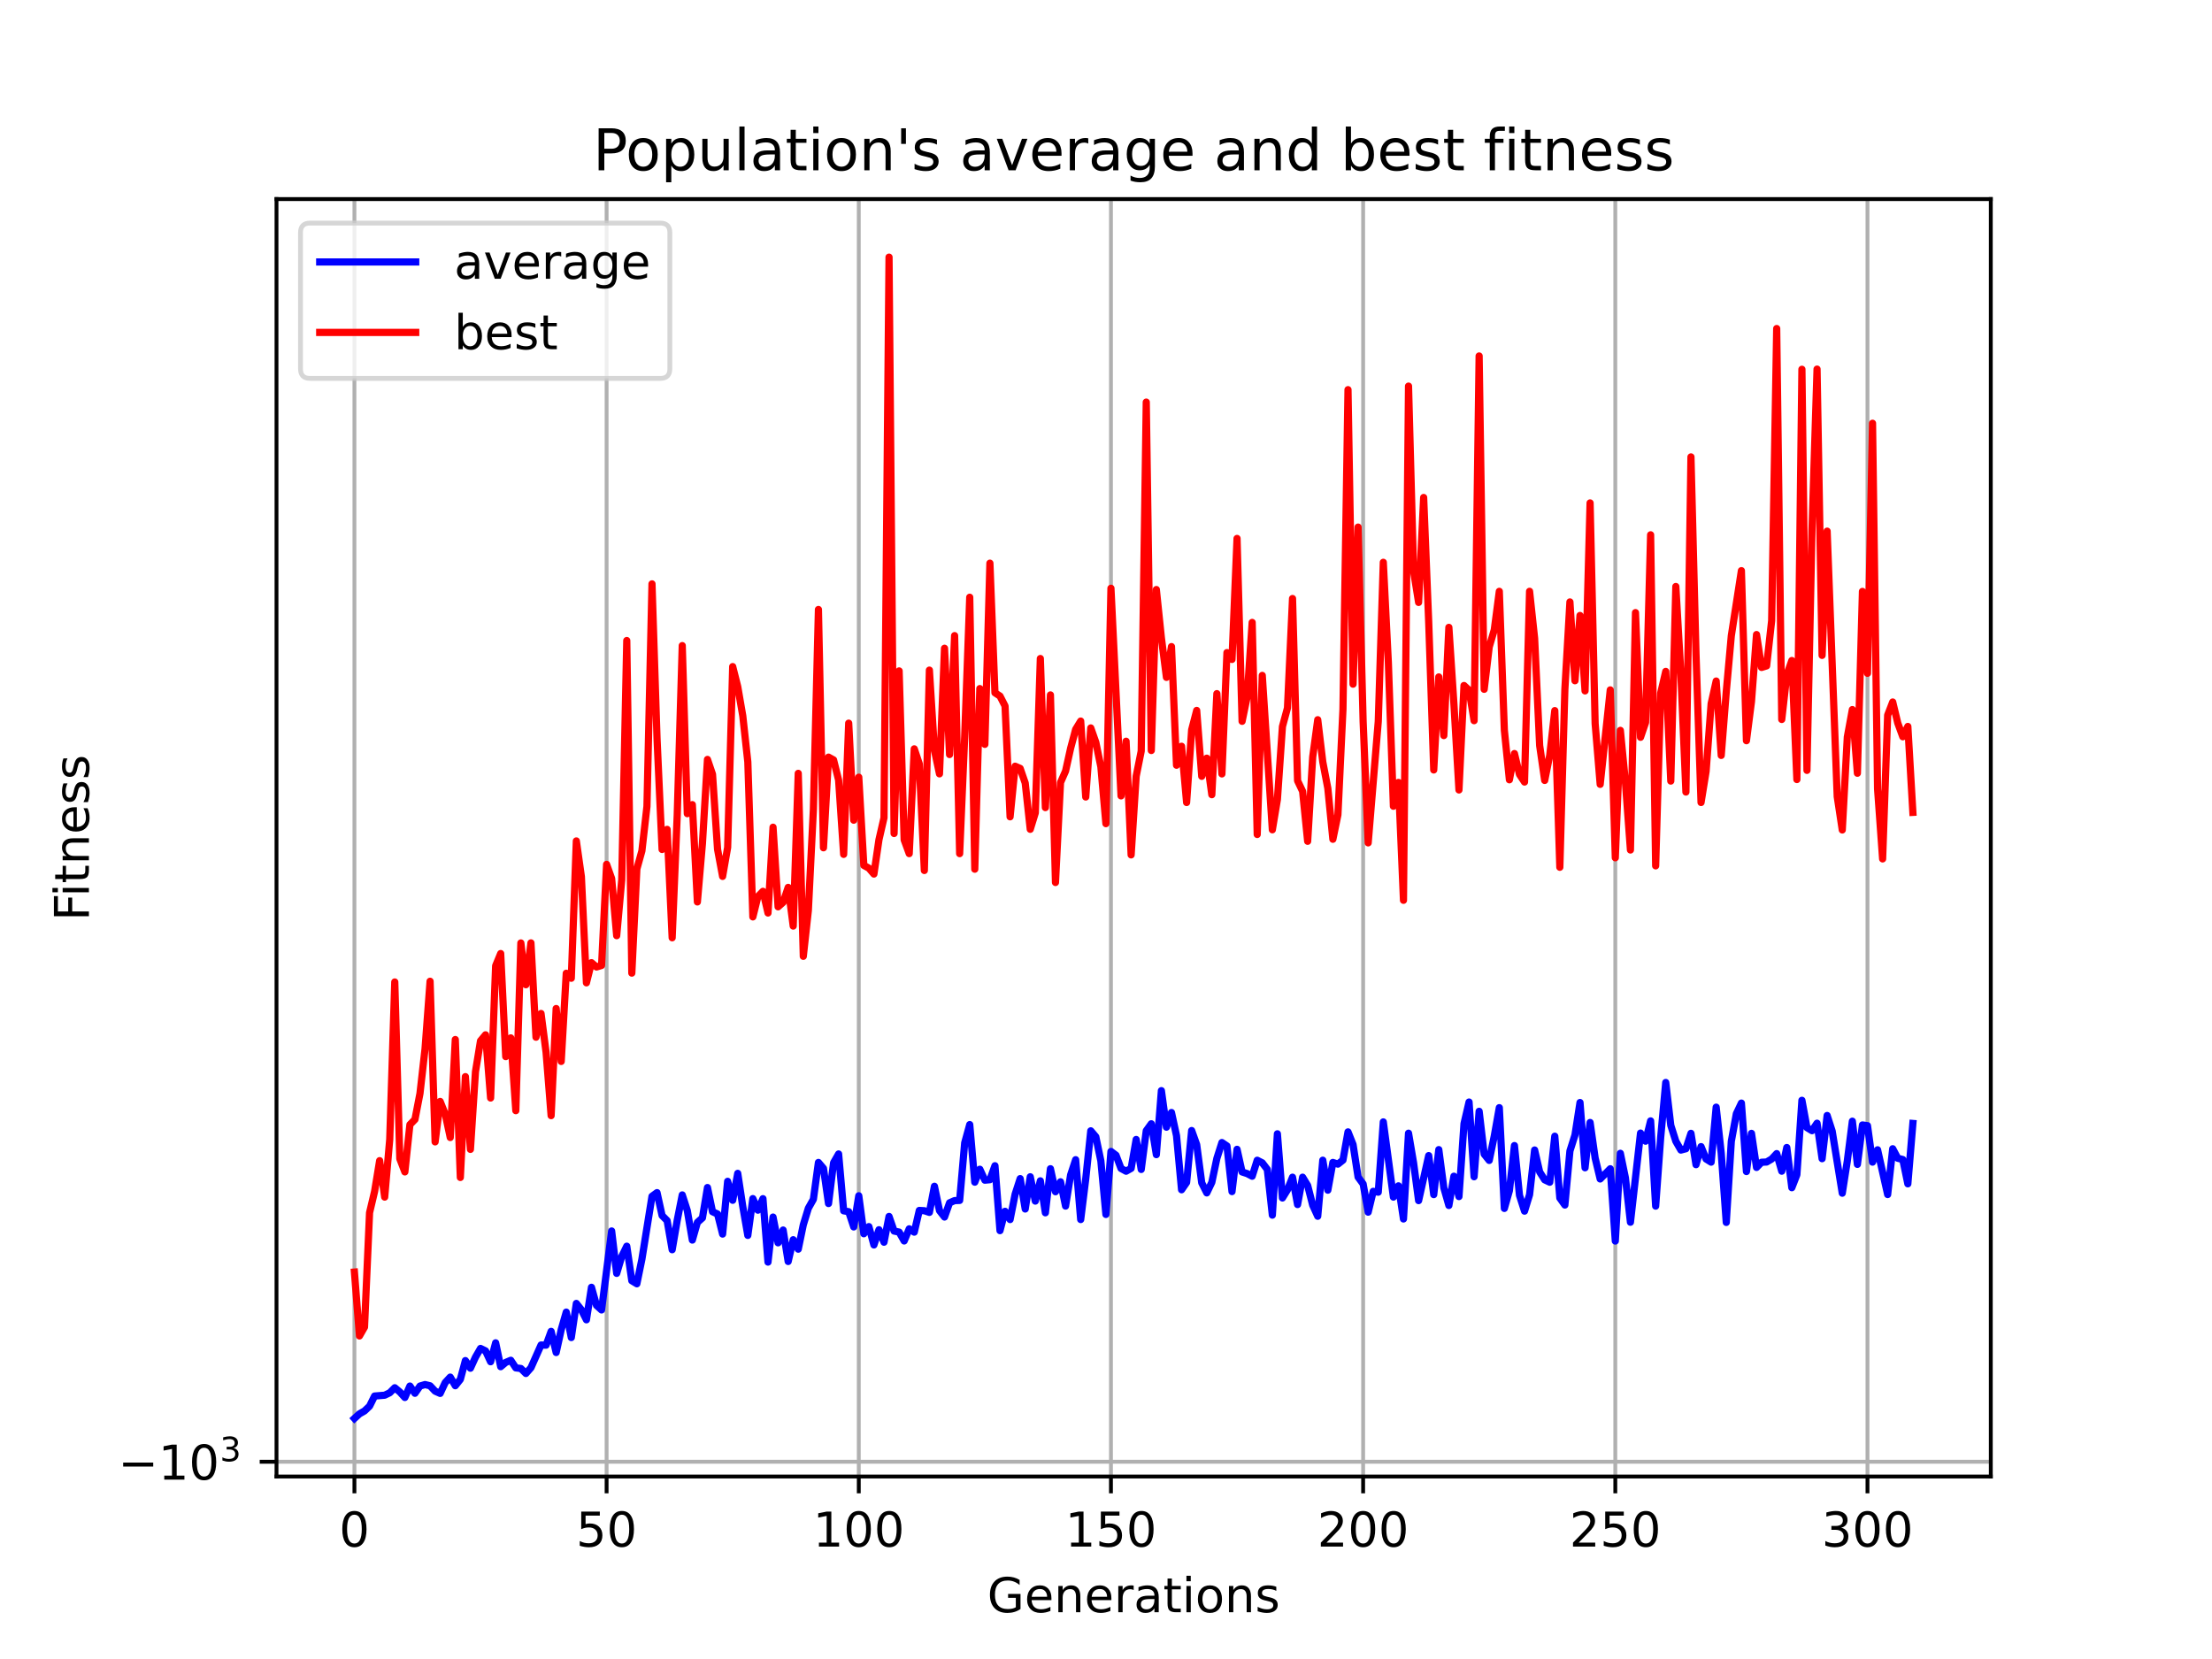 <?xml version="1.0" encoding="utf-8" standalone="no"?>
<!DOCTYPE svg PUBLIC "-//W3C//DTD SVG 1.1//EN"
  "http://www.w3.org/Graphics/SVG/1.1/DTD/svg11.dtd">
<!-- Created with matplotlib (https://matplotlib.org/) -->
<svg height="345.6pt" version="1.1" viewBox="0 0 460.8 345.6" width="460.8pt" xmlns="http://www.w3.org/2000/svg" xmlns:xlink="http://www.w3.org/1999/xlink">
 <defs>
  <style type="text/css">*{stroke-linecap:butt;stroke-linejoin:round;}</style>
 </defs>
 <g id="figure_1">
  <g id="patch_1">
   <path d="M 0 345.6 
L 460.8 345.6 
L 460.8 0 
L 0 0 
z
" style="fill:#ffffff;"/>
  </g>
  <g id="axes_1">
   <g id="patch_2">
    <path d="M 57.6 307.584 
L 414.72 307.584 
L 414.72 41.472 
L 57.6 41.472 
z
" style="fill:#ffffff;"/>
   </g>
   <g id="matplotlib.axis_1">
    <g id="xtick_1">
     <g id="line2d_1">
      <path clip-path="url(#p6bac50ba19)" d="M 73.833 307.584 
L 73.833 41.472 
" style="fill:none;stroke:#b0b0b0;stroke-linecap:square;stroke-width:0.8;"/>
     </g>
     <g id="line2d_2">
      <defs>
       <path d="M 0 0 
L 0 3.5 
" id="me8f07dcb02" style="stroke:#000000;stroke-width:0.8;"/>
      </defs>
      <g>
       <use style="stroke:#000000;stroke-width:0.8;" x="73.833" xlink:href="#me8f07dcb02" y="307.584"/>
      </g>
     </g>
     <g id="text_1">
      <!-- 0 -->
      <g transform="translate(70.651 322.182)scale(0.1 -0.1)">
       <defs>
        <path d="M 31.781 66.406 
Q 24.172 66.406 20.328 58.906 
Q 16.5 51.422 16.5 36.375 
Q 16.5 21.391 20.328 13.891 
Q 24.172 6.391 31.781 6.391 
Q 39.453 6.391 43.281 13.891 
Q 47.125 21.391 47.125 36.375 
Q 47.125 51.422 43.281 58.906 
Q 39.453 66.406 31.781 66.406 
z
M 31.781 74.219 
Q 44.047 74.219 50.516 64.516 
Q 56.984 54.828 56.984 36.375 
Q 56.984 17.969 50.516 8.266 
Q 44.047 -1.422 31.781 -1.422 
Q 19.531 -1.422 13.062 8.266 
Q 6.594 17.969 6.594 36.375 
Q 6.594 54.828 13.062 64.516 
Q 19.531 74.219 31.781 74.219 
z
" id="DejaVuSans-48"/>
       </defs>
       <use xlink:href="#DejaVuSans-48"/>
      </g>
     </g>
    </g>
    <g id="xtick_2">
     <g id="line2d_3">
      <path clip-path="url(#p6bac50ba19)" d="M 126.366 307.584 
L 126.366 41.472 
" style="fill:none;stroke:#b0b0b0;stroke-linecap:square;stroke-width:0.8;"/>
     </g>
     <g id="line2d_4">
      <g>
       <use style="stroke:#000000;stroke-width:0.8;" x="126.366" xlink:href="#me8f07dcb02" y="307.584"/>
      </g>
     </g>
     <g id="text_2">
      <!-- 50 -->
      <g transform="translate(120.003 322.182)scale(0.1 -0.1)">
       <defs>
        <path d="M 10.797 72.906 
L 49.516 72.906 
L 49.516 64.594 
L 19.828 64.594 
L 19.828 46.734 
Q 21.969 47.469 24.109 47.828 
Q 26.266 48.188 28.422 48.188 
Q 40.625 48.188 47.75 41.5 
Q 54.891 34.812 54.891 23.391 
Q 54.891 11.625 47.562 5.094 
Q 40.234 -1.422 26.906 -1.422 
Q 22.312 -1.422 17.547 -0.641 
Q 12.797 0.141 7.719 1.703 
L 7.719 11.625 
Q 12.109 9.234 16.797 8.062 
Q 21.484 6.891 26.703 6.891 
Q 35.156 6.891 40.078 11.328 
Q 45.016 15.766 45.016 23.391 
Q 45.016 31 40.078 35.438 
Q 35.156 39.891 26.703 39.891 
Q 22.75 39.891 18.812 39.016 
Q 14.891 38.141 10.797 36.281 
z
" id="DejaVuSans-53"/>
       </defs>
       <use xlink:href="#DejaVuSans-53"/>
       <use x="63.623" xlink:href="#DejaVuSans-48"/>
      </g>
     </g>
    </g>
    <g id="xtick_3">
     <g id="line2d_5">
      <path clip-path="url(#p6bac50ba19)" d="M 178.899 307.584 
L 178.899 41.472 
" style="fill:none;stroke:#b0b0b0;stroke-linecap:square;stroke-width:0.8;"/>
     </g>
     <g id="line2d_6">
      <g>
       <use style="stroke:#000000;stroke-width:0.8;" x="178.899" xlink:href="#me8f07dcb02" y="307.584"/>
      </g>
     </g>
     <g id="text_3">
      <!-- 100 -->
      <g transform="translate(169.355 322.182)scale(0.1 -0.1)">
       <defs>
        <path d="M 12.406 8.297 
L 28.516 8.297 
L 28.516 63.922 
L 10.984 60.406 
L 10.984 69.391 
L 28.422 72.906 
L 38.281 72.906 
L 38.281 8.297 
L 54.391 8.297 
L 54.391 0 
L 12.406 0 
z
" id="DejaVuSans-49"/>
       </defs>
       <use xlink:href="#DejaVuSans-49"/>
       <use x="63.623" xlink:href="#DejaVuSans-48"/>
       <use x="127.246" xlink:href="#DejaVuSans-48"/>
      </g>
     </g>
    </g>
    <g id="xtick_4">
     <g id="line2d_7">
      <path clip-path="url(#p6bac50ba19)" d="M 231.432 307.584 
L 231.432 41.472 
" style="fill:none;stroke:#b0b0b0;stroke-linecap:square;stroke-width:0.8;"/>
     </g>
     <g id="line2d_8">
      <g>
       <use style="stroke:#000000;stroke-width:0.8;" x="231.432" xlink:href="#me8f07dcb02" y="307.584"/>
      </g>
     </g>
     <g id="text_4">
      <!-- 150 -->
      <g transform="translate(221.888 322.182)scale(0.1 -0.1)">
       <use xlink:href="#DejaVuSans-49"/>
       <use x="63.623" xlink:href="#DejaVuSans-53"/>
       <use x="127.246" xlink:href="#DejaVuSans-48"/>
      </g>
     </g>
    </g>
    <g id="xtick_5">
     <g id="line2d_9">
      <path clip-path="url(#p6bac50ba19)" d="M 283.965 307.584 
L 283.965 41.472 
" style="fill:none;stroke:#b0b0b0;stroke-linecap:square;stroke-width:0.8;"/>
     </g>
     <g id="line2d_10">
      <g>
       <use style="stroke:#000000;stroke-width:0.8;" x="283.965" xlink:href="#me8f07dcb02" y="307.584"/>
      </g>
     </g>
     <g id="text_5">
      <!-- 200 -->
      <g transform="translate(274.421 322.182)scale(0.1 -0.1)">
       <defs>
        <path d="M 19.188 8.297 
L 53.609 8.297 
L 53.609 0 
L 7.328 0 
L 7.328 8.297 
Q 12.938 14.109 22.625 23.891 
Q 32.328 33.688 34.812 36.531 
Q 39.547 41.844 41.422 45.531 
Q 43.312 49.219 43.312 52.781 
Q 43.312 58.594 39.234 62.25 
Q 35.156 65.922 28.609 65.922 
Q 23.969 65.922 18.812 64.312 
Q 13.672 62.703 7.812 59.422 
L 7.812 69.391 
Q 13.766 71.781 18.938 73 
Q 24.125 74.219 28.422 74.219 
Q 39.75 74.219 46.484 68.547 
Q 53.219 62.891 53.219 53.422 
Q 53.219 48.922 51.531 44.891 
Q 49.859 40.875 45.406 35.406 
Q 44.188 33.984 37.641 27.219 
Q 31.109 20.453 19.188 8.297 
z
" id="DejaVuSans-50"/>
       </defs>
       <use xlink:href="#DejaVuSans-50"/>
       <use x="63.623" xlink:href="#DejaVuSans-48"/>
       <use x="127.246" xlink:href="#DejaVuSans-48"/>
      </g>
     </g>
    </g>
    <g id="xtick_6">
     <g id="line2d_11">
      <path clip-path="url(#p6bac50ba19)" d="M 336.498 307.584 
L 336.498 41.472 
" style="fill:none;stroke:#b0b0b0;stroke-linecap:square;stroke-width:0.8;"/>
     </g>
     <g id="line2d_12">
      <g>
       <use style="stroke:#000000;stroke-width:0.8;" x="336.498" xlink:href="#me8f07dcb02" y="307.584"/>
      </g>
     </g>
     <g id="text_6">
      <!-- 250 -->
      <g transform="translate(326.954 322.182)scale(0.1 -0.1)">
       <use xlink:href="#DejaVuSans-50"/>
       <use x="63.623" xlink:href="#DejaVuSans-53"/>
       <use x="127.246" xlink:href="#DejaVuSans-48"/>
      </g>
     </g>
    </g>
    <g id="xtick_7">
     <g id="line2d_13">
      <path clip-path="url(#p6bac50ba19)" d="M 389.031 307.584 
L 389.031 41.472 
" style="fill:none;stroke:#b0b0b0;stroke-linecap:square;stroke-width:0.8;"/>
     </g>
     <g id="line2d_14">
      <g>
       <use style="stroke:#000000;stroke-width:0.8;" x="389.031" xlink:href="#me8f07dcb02" y="307.584"/>
      </g>
     </g>
     <g id="text_7">
      <!-- 300 -->
      <g transform="translate(379.488 322.182)scale(0.1 -0.1)">
       <defs>
        <path d="M 40.578 39.312 
Q 47.656 37.797 51.625 33 
Q 55.609 28.219 55.609 21.188 
Q 55.609 10.406 48.188 4.484 
Q 40.766 -1.422 27.094 -1.422 
Q 22.516 -1.422 17.656 -0.516 
Q 12.797 0.391 7.625 2.203 
L 7.625 11.719 
Q 11.719 9.328 16.594 8.109 
Q 21.484 6.891 26.812 6.891 
Q 36.078 6.891 40.938 10.547 
Q 45.797 14.203 45.797 21.188 
Q 45.797 27.641 41.281 31.266 
Q 36.766 34.906 28.719 34.906 
L 20.219 34.906 
L 20.219 43.016 
L 29.109 43.016 
Q 36.375 43.016 40.234 45.922 
Q 44.094 48.828 44.094 54.297 
Q 44.094 59.906 40.109 62.906 
Q 36.141 65.922 28.719 65.922 
Q 24.656 65.922 20.016 65.031 
Q 15.375 64.156 9.812 62.312 
L 9.812 71.094 
Q 15.438 72.656 20.344 73.438 
Q 25.25 74.219 29.594 74.219 
Q 40.828 74.219 47.359 69.109 
Q 53.906 64.016 53.906 55.328 
Q 53.906 49.266 50.438 45.094 
Q 46.969 40.922 40.578 39.312 
z
" id="DejaVuSans-51"/>
       </defs>
       <use xlink:href="#DejaVuSans-51"/>
       <use x="63.623" xlink:href="#DejaVuSans-48"/>
       <use x="127.246" xlink:href="#DejaVuSans-48"/>
      </g>
     </g>
    </g>
    <g id="text_8">
     <!-- Generations -->
     <g transform="translate(205.662 335.861)scale(0.1 -0.1)">
      <defs>
       <path d="M 59.516 10.406 
L 59.516 29.984 
L 43.406 29.984 
L 43.406 38.094 
L 69.281 38.094 
L 69.281 6.781 
Q 63.578 2.734 56.688 0.656 
Q 49.812 -1.422 42 -1.422 
Q 24.906 -1.422 15.25 8.562 
Q 5.609 18.562 5.609 36.375 
Q 5.609 54.25 15.25 64.234 
Q 24.906 74.219 42 74.219 
Q 49.125 74.219 55.547 72.453 
Q 61.969 70.703 67.391 67.281 
L 67.391 56.781 
Q 61.922 61.422 55.766 63.766 
Q 49.609 66.109 42.828 66.109 
Q 29.438 66.109 22.719 58.641 
Q 16.016 51.172 16.016 36.375 
Q 16.016 21.625 22.719 14.156 
Q 29.438 6.688 42.828 6.688 
Q 48.047 6.688 52.141 7.594 
Q 56.25 8.5 59.516 10.406 
z
" id="DejaVuSans-71"/>
       <path d="M 56.203 29.594 
L 56.203 25.203 
L 14.891 25.203 
Q 15.484 15.922 20.484 11.062 
Q 25.484 6.203 34.422 6.203 
Q 39.594 6.203 44.453 7.469 
Q 49.312 8.734 54.109 11.281 
L 54.109 2.781 
Q 49.266 0.734 44.188 -0.344 
Q 39.109 -1.422 33.891 -1.422 
Q 20.797 -1.422 13.156 6.188 
Q 5.516 13.812 5.516 26.812 
Q 5.516 40.234 12.766 48.109 
Q 20.016 56 32.328 56 
Q 43.359 56 49.781 48.891 
Q 56.203 41.797 56.203 29.594 
z
M 47.219 32.234 
Q 47.125 39.594 43.094 43.984 
Q 39.062 48.391 32.422 48.391 
Q 24.906 48.391 20.391 44.141 
Q 15.875 39.891 15.188 32.172 
z
" id="DejaVuSans-101"/>
       <path d="M 54.891 33.016 
L 54.891 0 
L 45.906 0 
L 45.906 32.719 
Q 45.906 40.484 42.875 44.328 
Q 39.844 48.188 33.797 48.188 
Q 26.516 48.188 22.312 43.547 
Q 18.109 38.922 18.109 30.906 
L 18.109 0 
L 9.078 0 
L 9.078 54.688 
L 18.109 54.688 
L 18.109 46.188 
Q 21.344 51.125 25.703 53.562 
Q 30.078 56 35.797 56 
Q 45.219 56 50.047 50.172 
Q 54.891 44.344 54.891 33.016 
z
" id="DejaVuSans-110"/>
       <path d="M 41.109 46.297 
Q 39.594 47.172 37.812 47.578 
Q 36.031 48 33.891 48 
Q 26.266 48 22.188 43.047 
Q 18.109 38.094 18.109 28.812 
L 18.109 0 
L 9.078 0 
L 9.078 54.688 
L 18.109 54.688 
L 18.109 46.188 
Q 20.953 51.172 25.484 53.578 
Q 30.031 56 36.531 56 
Q 37.453 56 38.578 55.875 
Q 39.703 55.766 41.062 55.516 
z
" id="DejaVuSans-114"/>
       <path d="M 34.281 27.484 
Q 23.391 27.484 19.188 25 
Q 14.984 22.516 14.984 16.5 
Q 14.984 11.719 18.141 8.906 
Q 21.297 6.109 26.703 6.109 
Q 34.188 6.109 38.703 11.406 
Q 43.219 16.703 43.219 25.484 
L 43.219 27.484 
z
M 52.203 31.203 
L 52.203 0 
L 43.219 0 
L 43.219 8.297 
Q 40.141 3.328 35.547 0.953 
Q 30.953 -1.422 24.312 -1.422 
Q 15.922 -1.422 10.953 3.297 
Q 6 8.016 6 15.922 
Q 6 25.141 12.172 29.828 
Q 18.359 34.516 30.609 34.516 
L 43.219 34.516 
L 43.219 35.406 
Q 43.219 41.609 39.141 45 
Q 35.062 48.391 27.688 48.391 
Q 23 48.391 18.547 47.266 
Q 14.109 46.141 10.016 43.891 
L 10.016 52.203 
Q 14.938 54.109 19.578 55.047 
Q 24.219 56 28.609 56 
Q 40.484 56 46.344 49.844 
Q 52.203 43.703 52.203 31.203 
z
" id="DejaVuSans-97"/>
       <path d="M 18.312 70.219 
L 18.312 54.688 
L 36.812 54.688 
L 36.812 47.703 
L 18.312 47.703 
L 18.312 18.016 
Q 18.312 11.328 20.141 9.422 
Q 21.969 7.516 27.594 7.516 
L 36.812 7.516 
L 36.812 0 
L 27.594 0 
Q 17.188 0 13.234 3.875 
Q 9.281 7.766 9.281 18.016 
L 9.281 47.703 
L 2.688 47.703 
L 2.688 54.688 
L 9.281 54.688 
L 9.281 70.219 
z
" id="DejaVuSans-116"/>
       <path d="M 9.422 54.688 
L 18.406 54.688 
L 18.406 0 
L 9.422 0 
z
M 9.422 75.984 
L 18.406 75.984 
L 18.406 64.594 
L 9.422 64.594 
z
" id="DejaVuSans-105"/>
       <path d="M 30.609 48.391 
Q 23.391 48.391 19.188 42.75 
Q 14.984 37.109 14.984 27.297 
Q 14.984 17.484 19.156 11.844 
Q 23.344 6.203 30.609 6.203 
Q 37.797 6.203 41.984 11.859 
Q 46.188 17.531 46.188 27.297 
Q 46.188 37.016 41.984 42.703 
Q 37.797 48.391 30.609 48.391 
z
M 30.609 56 
Q 42.328 56 49.016 48.375 
Q 55.719 40.766 55.719 27.297 
Q 55.719 13.875 49.016 6.219 
Q 42.328 -1.422 30.609 -1.422 
Q 18.844 -1.422 12.172 6.219 
Q 5.516 13.875 5.516 27.297 
Q 5.516 40.766 12.172 48.375 
Q 18.844 56 30.609 56 
z
" id="DejaVuSans-111"/>
       <path d="M 44.281 53.078 
L 44.281 44.578 
Q 40.484 46.531 36.375 47.5 
Q 32.281 48.484 27.875 48.484 
Q 21.188 48.484 17.844 46.438 
Q 14.5 44.391 14.5 40.281 
Q 14.5 37.156 16.891 35.375 
Q 19.281 33.594 26.516 31.984 
L 29.594 31.297 
Q 39.156 29.25 43.188 25.516 
Q 47.219 21.781 47.219 15.094 
Q 47.219 7.469 41.188 3.016 
Q 35.156 -1.422 24.609 -1.422 
Q 20.219 -1.422 15.453 -0.562 
Q 10.688 0.297 5.422 2 
L 5.422 11.281 
Q 10.406 8.688 15.234 7.391 
Q 20.062 6.109 24.812 6.109 
Q 31.156 6.109 34.562 8.281 
Q 37.984 10.453 37.984 14.406 
Q 37.984 18.062 35.516 20.016 
Q 33.062 21.969 24.703 23.781 
L 21.578 24.516 
Q 13.234 26.266 9.516 29.906 
Q 5.812 33.547 5.812 39.891 
Q 5.812 47.609 11.281 51.797 
Q 16.75 56 26.812 56 
Q 31.781 56 36.172 55.266 
Q 40.578 54.547 44.281 53.078 
z
" id="DejaVuSans-115"/>
      </defs>
      <use xlink:href="#DejaVuSans-71"/>
      <use x="77.49" xlink:href="#DejaVuSans-101"/>
      <use x="139.014" xlink:href="#DejaVuSans-110"/>
      <use x="202.393" xlink:href="#DejaVuSans-101"/>
      <use x="263.916" xlink:href="#DejaVuSans-114"/>
      <use x="305.029" xlink:href="#DejaVuSans-97"/>
      <use x="366.309" xlink:href="#DejaVuSans-116"/>
      <use x="405.518" xlink:href="#DejaVuSans-105"/>
      <use x="433.301" xlink:href="#DejaVuSans-111"/>
      <use x="494.482" xlink:href="#DejaVuSans-110"/>
      <use x="557.861" xlink:href="#DejaVuSans-115"/>
     </g>
    </g>
   </g>
   <g id="matplotlib.axis_2">
    <g id="ytick_1">
     <g id="line2d_15">
      <path clip-path="url(#p6bac50ba19)" d="M 57.6 304.508 
L 414.72 304.508 
" style="fill:none;stroke:#b0b0b0;stroke-linecap:square;stroke-width:0.8;"/>
     </g>
     <g id="line2d_16">
      <defs>
       <path d="M 0 0 
L -3.5 0 
" id="m9f4d0d317c" style="stroke:#000000;stroke-width:0.8;"/>
      </defs>
      <g>
       <use style="stroke:#000000;stroke-width:0.8;" x="57.6" xlink:href="#m9f4d0d317c" y="304.508"/>
      </g>
     </g>
     <g id="text_9">
      <!-- $\mathdefault{-10^{3}}$ -->
      <g transform="translate(24.6 308.307)scale(0.1 -0.1)">
       <defs>
        <path d="M 10.594 35.5 
L 73.188 35.5 
L 73.188 27.203 
L 10.594 27.203 
z
" id="DejaVuSans-8722"/>
       </defs>
       <use transform="translate(0 0.766)" xlink:href="#DejaVuSans-8722"/>
       <use transform="translate(83.789 0.766)" xlink:href="#DejaVuSans-49"/>
       <use transform="translate(147.412 0.766)" xlink:href="#DejaVuSans-48"/>
       <use transform="translate(211.992 39.047)scale(0.7)" xlink:href="#DejaVuSans-51"/>
      </g>
     </g>
    </g>
    <g id="text_10">
     <!-- Fitness -->
     <g transform="translate(18.52 191.845)rotate(-90)scale(0.1 -0.1)">
      <defs>
       <path d="M 9.812 72.906 
L 51.703 72.906 
L 51.703 64.594 
L 19.672 64.594 
L 19.672 43.109 
L 48.578 43.109 
L 48.578 34.812 
L 19.672 34.812 
L 19.672 0 
L 9.812 0 
z
" id="DejaVuSans-70"/>
      </defs>
      <use xlink:href="#DejaVuSans-70"/>
      <use x="50.27" xlink:href="#DejaVuSans-105"/>
      <use x="78.053" xlink:href="#DejaVuSans-116"/>
      <use x="117.262" xlink:href="#DejaVuSans-110"/>
      <use x="180.641" xlink:href="#DejaVuSans-101"/>
      <use x="242.164" xlink:href="#DejaVuSans-115"/>
      <use x="294.264" xlink:href="#DejaVuSans-115"/>
     </g>
    </g>
   </g>
   <g id="line2d_17">
    <path clip-path="url(#p6bac50ba19)" d="M 73.833 295.488 
L 74.883 294.525 
L 75.934 293.928 
L 76.985 292.927 
L 78.035 290.817 
L 80.137 290.649 
L 81.187 290.143 
L 82.238 289.092 
L 83.289 289.97 
L 84.339 291.124 
L 85.39 288.736 
L 86.441 290.245 
L 87.491 288.74 
L 88.542 288.428 
L 89.593 288.686 
L 90.643 289.805 
L 91.694 290.274 
L 92.745 288.016 
L 93.795 286.877 
L 94.846 288.669 
L 95.897 287.355 
L 96.947 283.437 
L 97.998 285.025 
L 99.049 282.727 
L 100.099 280.905 
L 101.15 281.418 
L 102.201 283.677 
L 103.251 279.736 
L 104.302 284.707 
L 105.353 283.819 
L 106.403 283.37 
L 107.454 284.955 
L 108.505 285.081 
L 109.555 286.123 
L 110.606 284.925 
L 112.707 280.189 
L 113.758 280.225 
L 114.809 277.348 
L 115.859 281.755 
L 116.91 276.991 
L 117.961 273.336 
L 119.011 278.639 
L 120.062 271.529 
L 121.113 272.851 
L 122.163 274.941 
L 123.214 268.169 
L 124.265 271.94 
L 125.315 272.888 
L 127.416 256.434 
L 128.467 265.266 
L 129.518 261.757 
L 130.568 259.603 
L 131.619 266.803 
L 132.67 267.435 
L 133.72 262.31 
L 135.822 249.21 
L 136.872 248.444 
L 137.923 253.217 
L 138.974 254.279 
L 140.024 260.341 
L 141.075 254.214 
L 142.126 248.924 
L 143.176 252.184 
L 144.227 258.328 
L 145.278 254.646 
L 146.328 253.711 
L 147.379 247.386 
L 148.43 252.425 
L 149.48 252.902 
L 150.531 257.078 
L 151.582 246.093 
L 152.632 250.039 
L 153.683 244.435 
L 154.734 251.339 
L 155.784 257.357 
L 156.835 249.692 
L 157.886 252.101 
L 158.936 249.707 
L 159.987 262.915 
L 161.038 253.539 
L 162.088 258.904 
L 163.139 256.24 
L 164.19 262.79 
L 165.24 258.257 
L 166.291 260.223 
L 167.342 255.147 
L 168.392 251.702 
L 169.443 249.835 
L 170.494 242.16 
L 171.544 243.395 
L 172.595 250.719 
L 173.646 242.232 
L 174.696 240.392 
L 175.747 252.233 
L 176.798 252.418 
L 177.848 255.591 
L 178.899 249.1 
L 179.95 257.013 
L 181 255.524 
L 182.051 259.346 
L 183.102 256.179 
L 184.152 258.774 
L 185.203 253.408 
L 186.254 256.451 
L 187.304 256.663 
L 188.355 258.513 
L 189.406 255.986 
L 190.456 256.676 
L 191.507 252.155 
L 192.558 252.216 
L 193.608 252.561 
L 194.659 247.122 
L 195.71 252.187 
L 196.76 253.527 
L 197.811 250.569 
L 198.862 250.107 
L 199.912 250.069 
L 200.963 238.085 
L 202.013 234.271 
L 203.064 246.266 
L 204.115 243.575 
L 205.165 245.854 
L 206.216 245.754 
L 207.267 242.843 
L 208.317 256.363 
L 209.368 252.338 
L 210.419 254.056 
L 211.469 248.771 
L 212.52 245.529 
L 213.571 251.857 
L 214.621 245.145 
L 215.672 250.209 
L 216.723 245.988 
L 217.773 252.646 
L 218.824 243.465 
L 219.875 248.26 
L 220.925 246.191 
L 221.976 251.25 
L 223.027 244.763 
L 224.077 241.588 
L 225.128 254.053 
L 226.179 245.586 
L 227.229 235.573 
L 228.28 236.812 
L 229.331 241.849 
L 230.381 252.989 
L 231.432 239.869 
L 232.483 240.654 
L 233.533 243.412 
L 234.584 243.986 
L 235.635 243.393 
L 236.685 237.373 
L 237.736 243.618 
L 238.787 235.553 
L 239.837 234.102 
L 240.888 240.534 
L 241.939 227.203 
L 242.989 234.811 
L 244.04 231.755 
L 245.091 236.593 
L 246.141 247.849 
L 247.192 246.331 
L 248.243 235.513 
L 249.293 238.454 
L 250.344 246.411 
L 251.395 248.5 
L 252.445 246.302 
L 253.496 241.311 
L 254.547 238.011 
L 255.597 238.723 
L 256.648 248.229 
L 257.699 239.424 
L 258.749 244.138 
L 259.8 244.479 
L 260.851 245.029 
L 261.901 241.702 
L 262.952 242.237 
L 264.003 243.608 
L 265.053 253.136 
L 266.104 236.193 
L 267.155 249.56 
L 268.205 247.856 
L 269.256 245.232 
L 270.307 250.93 
L 271.357 245.23 
L 272.408 246.957 
L 273.459 251.066 
L 274.509 253.365 
L 275.56 241.694 
L 276.61 247.935 
L 277.661 242.159 
L 278.712 242.51 
L 279.762 241.676 
L 280.813 235.793 
L 281.864 238.43 
L 282.914 245.206 
L 283.965 246.64 
L 285.016 252.515 
L 286.066 248.178 
L 287.117 248.351 
L 288.168 233.714 
L 290.269 249.374 
L 291.32 247.033 
L 292.37 253.933 
L 293.421 236.067 
L 294.472 242.245 
L 295.522 250.11 
L 297.624 240.733 
L 298.674 248.864 
L 299.725 239.487 
L 300.776 247.453 
L 301.826 251.125 
L 302.877 245.027 
L 303.928 249.27 
L 304.978 234.084 
L 306.029 229.575 
L 307.08 245.136 
L 308.13 231.501 
L 309.181 240.427 
L 310.232 241.738 
L 311.282 236.66 
L 312.333 230.747 
L 313.384 251.734 
L 314.434 248.04 
L 315.485 238.645 
L 316.536 249.008 
L 317.586 252.304 
L 318.637 248.873 
L 319.688 239.568 
L 320.738 244.128 
L 321.789 245.781 
L 322.84 246.278 
L 323.89 236.693 
L 324.941 249.563 
L 325.992 251.03 
L 327.042 239.777 
L 328.093 236.453 
L 329.144 229.676 
L 330.194 243.269 
L 331.245 233.834 
L 332.296 241.234 
L 333.346 245.602 
L 335.448 243.474 
L 336.498 258.535 
L 337.549 240.256 
L 338.6 245.355 
L 339.65 254.613 
L 341.752 236.039 
L 342.802 237.731 
L 343.853 233.504 
L 344.904 251.257 
L 345.954 236.895 
L 347.005 225.5 
L 348.055 234.434 
L 349.106 237.744 
L 350.157 239.579 
L 351.207 239.303 
L 352.258 236.096 
L 353.309 242.622 
L 354.359 238.861 
L 355.41 241.442 
L 356.461 242.097 
L 357.511 230.643 
L 358.562 240.214 
L 359.613 254.654 
L 360.663 237.76 
L 361.714 232.008 
L 362.765 229.794 
L 363.815 244.054 
L 364.866 236.103 
L 365.917 243.2 
L 366.967 242.117 
L 368.018 242.069 
L 369.069 241.452 
L 370.119 240.318 
L 371.17 243.979 
L 372.221 239.045 
L 373.271 247.417 
L 374.322 244.714 
L 375.373 229.212 
L 376.423 234.907 
L 377.474 235.541 
L 378.525 233.986 
L 379.575 241.376 
L 380.626 232.376 
L 381.677 235.636 
L 383.778 248.562 
L 384.829 241.839 
L 385.879 233.568 
L 386.93 242.561 
L 387.981 234.352 
L 389.031 234.495 
L 390.082 242.093 
L 391.133 239.523 
L 393.234 248.844 
L 394.285 239.303 
L 395.335 241.285 
L 396.386 241.549 
L 397.437 246.614 
L 398.487 234.033 
L 398.487 234.033 
" style="fill:none;stroke:#0000ff;stroke-linecap:square;stroke-width:1.5;"/>
   </g>
   <g id="line2d_18">
    <path clip-path="url(#p6bac50ba19)" d="M 73.833 264.995 
L 74.883 278.305 
L 75.934 276.463 
L 76.985 252.631 
L 78.035 248.195 
L 79.086 241.785 
L 80.137 249.374 
L 81.187 237.363 
L 82.238 204.564 
L 83.289 241.399 
L 84.339 244.13 
L 85.39 234.281 
L 86.441 233.209 
L 87.491 227.773 
L 88.542 218.505 
L 89.593 204.416 
L 90.643 237.873 
L 91.694 229.45 
L 92.745 232.074 
L 93.795 236.968 
L 94.846 216.553 
L 95.897 245.288 
L 96.947 224.282 
L 97.998 239.436 
L 99.049 223.266 
L 100.099 216.83 
L 101.15 215.571 
L 102.201 228.735 
L 103.251 201.194 
L 104.302 198.641 
L 105.353 220.112 
L 106.403 216.21 
L 107.454 231.371 
L 108.505 196.436 
L 109.555 205.139 
L 110.606 196.42 
L 111.657 216.067 
L 112.707 211.128 
L 113.758 219.217 
L 114.809 232.41 
L 115.859 210.094 
L 116.91 221.115 
L 117.961 202.748 
L 119.011 203.787 
L 120.062 175.182 
L 121.113 182.611 
L 122.163 204.742 
L 123.214 200.543 
L 124.265 201.442 
L 125.315 201.121 
L 126.366 180.064 
L 127.416 183.014 
L 128.467 194.922 
L 129.518 183.3 
L 130.568 133.436 
L 131.619 202.717 
L 132.67 181.027 
L 133.72 177.249 
L 134.771 167.986 
L 135.822 121.632 
L 136.872 153.859 
L 137.923 176.96 
L 138.974 172.776 
L 140.024 195.355 
L 141.075 169.829 
L 142.126 134.493 
L 143.176 169.502 
L 144.227 167.621 
L 145.278 187.889 
L 146.328 175.718 
L 147.379 158.206 
L 148.43 161.298 
L 149.48 176.925 
L 150.531 182.568 
L 151.582 176.534 
L 152.632 138.863 
L 153.683 143.04 
L 154.734 149.124 
L 155.784 158.716 
L 156.835 191.003 
L 157.886 186.764 
L 158.936 185.682 
L 159.987 190.193 
L 161.038 172.324 
L 162.088 188.903 
L 163.139 187.97 
L 164.19 184.859 
L 165.24 192.917 
L 166.291 161.103 
L 167.342 199.22 
L 168.392 189.681 
L 169.443 168.622 
L 170.494 126.967 
L 171.544 176.607 
L 172.595 157.724 
L 173.646 158.302 
L 174.696 162.494 
L 175.747 177.979 
L 176.798 150.646 
L 177.848 170.859 
L 178.899 161.902 
L 179.95 180.279 
L 181 180.85 
L 182.051 182.081 
L 183.102 174.928 
L 184.152 170.36 
L 185.203 53.568 
L 186.254 173.631 
L 187.304 139.765 
L 188.355 174.955 
L 189.406 177.828 
L 190.456 156.001 
L 191.507 159.14 
L 192.558 181.34 
L 193.608 139.598 
L 194.659 156.27 
L 195.71 161.207 
L 196.76 135.046 
L 197.811 157.185 
L 198.862 132.413 
L 199.912 177.826 
L 200.963 153.413 
L 202.013 124.417 
L 203.064 181.067 
L 204.115 143.447 
L 205.165 155.06 
L 206.216 117.323 
L 207.267 144.322 
L 208.317 145.007 
L 209.368 147.064 
L 210.419 170.157 
L 211.469 159.615 
L 212.52 160.075 
L 213.571 163.123 
L 214.621 172.757 
L 215.672 169.337 
L 216.723 137.183 
L 217.773 168.237 
L 218.824 144.765 
L 219.875 183.839 
L 220.925 163.017 
L 221.976 160.632 
L 223.027 155.884 
L 224.077 151.939 
L 225.128 150.213 
L 226.179 166.029 
L 227.229 151.646 
L 228.28 154.642 
L 229.331 159.741 
L 230.381 171.581 
L 231.432 122.546 
L 233.533 165.797 
L 234.584 154.413 
L 235.635 178.089 
L 236.685 161.709 
L 237.736 156.465 
L 238.787 83.768 
L 239.837 156.344 
L 240.888 122.812 
L 241.939 132.89 
L 242.989 141.107 
L 244.04 134.698 
L 245.091 159.41 
L 246.141 155.46 
L 247.192 167.177 
L 248.243 152.033 
L 249.293 147.995 
L 250.344 161.723 
L 251.395 157.943 
L 252.445 165.548 
L 253.496 144.496 
L 254.547 161.219 
L 255.597 135.945 
L 256.648 137.371 
L 257.699 112.169 
L 258.749 150.264 
L 259.8 145.177 
L 260.851 129.663 
L 261.901 173.836 
L 262.952 140.698 
L 265.053 172.86 
L 266.104 166.552 
L 267.155 151.354 
L 268.205 147.48 
L 269.256 124.683 
L 270.307 162.638 
L 271.357 164.849 
L 272.408 175.255 
L 273.459 157.684 
L 274.509 149.933 
L 275.56 158.722 
L 276.61 164.222 
L 277.661 174.833 
L 278.712 169.735 
L 279.762 147.785 
L 280.813 81.176 
L 281.864 142.522 
L 282.914 109.805 
L 283.965 150.331 
L 285.016 175.583 
L 287.117 150.294 
L 288.168 117.14 
L 289.218 137.999 
L 290.269 167.956 
L 291.32 162.995 
L 292.37 187.549 
L 293.421 80.434 
L 294.472 118.963 
L 295.522 125.495 
L 296.573 103.635 
L 297.624 129.576 
L 298.674 160.396 
L 299.725 141.016 
L 300.776 153.231 
L 301.826 130.692 
L 302.877 146.638 
L 303.928 164.561 
L 304.978 142.802 
L 306.029 143.781 
L 307.08 150.13 
L 308.13 74.154 
L 309.181 143.594 
L 310.232 134.771 
L 311.282 131.214 
L 312.333 123.185 
L 313.384 152.119 
L 314.434 162.445 
L 315.485 156.981 
L 316.536 161.323 
L 317.586 162.913 
L 318.637 123.18 
L 319.688 132.955 
L 320.738 155.314 
L 321.789 162.579 
L 322.84 157.336 
L 323.89 148.033 
L 324.941 180.668 
L 325.992 143.596 
L 327.042 125.398 
L 328.093 141.811 
L 329.144 128.215 
L 330.194 143.927 
L 331.245 104.771 
L 332.296 150.719 
L 333.346 163.395 
L 335.448 143.718 
L 336.498 178.69 
L 337.549 152.151 
L 338.6 162.915 
L 339.65 177.07 
L 340.701 127.619 
L 341.752 153.591 
L 342.802 150.516 
L 343.853 111.411 
L 344.904 180.374 
L 345.954 144.357 
L 347.005 139.868 
L 348.055 162.713 
L 349.106 122.178 
L 350.157 140.406 
L 351.207 164.993 
L 352.258 95.184 
L 353.309 136.292 
L 354.359 167.175 
L 355.41 160.69 
L 356.461 146.591 
L 357.511 141.874 
L 358.562 157.37 
L 359.613 144.098 
L 360.663 132.448 
L 362.765 118.878 
L 363.815 154.302 
L 364.866 146.127 
L 365.917 132.189 
L 366.967 139.041 
L 368.018 138.715 
L 369.069 129.294 
L 370.119 68.438 
L 371.17 149.879 
L 372.221 140.6 
L 373.271 137.599 
L 374.322 162.392 
L 375.373 76.927 
L 376.423 160.48 
L 377.474 110.365 
L 378.525 76.891 
L 379.575 136.53 
L 380.626 110.65 
L 382.727 165.949 
L 383.778 172.895 
L 384.829 153.548 
L 385.879 147.818 
L 386.93 161.079 
L 387.981 123.203 
L 389.031 140.265 
L 390.082 88.172 
L 391.133 164.355 
L 392.183 178.924 
L 393.234 148.971 
L 394.285 146.24 
L 395.335 150.612 
L 396.386 153.48 
L 397.437 151.33 
L 398.487 169.231 
L 398.487 169.231 
" style="fill:none;stroke:#ff0000;stroke-linecap:square;stroke-width:1.5;"/>
   </g>
   <g id="patch_3">
    <path d="M 57.6 307.584 
L 57.6 41.472 
" style="fill:none;stroke:#000000;stroke-linecap:square;stroke-linejoin:miter;stroke-width:0.8;"/>
   </g>
   <g id="patch_4">
    <path d="M 414.72 307.584 
L 414.72 41.472 
" style="fill:none;stroke:#000000;stroke-linecap:square;stroke-linejoin:miter;stroke-width:0.8;"/>
   </g>
   <g id="patch_5">
    <path d="M 57.6 307.584 
L 414.72 307.584 
" style="fill:none;stroke:#000000;stroke-linecap:square;stroke-linejoin:miter;stroke-width:0.8;"/>
   </g>
   <g id="patch_6">
    <path d="M 57.6 41.472 
L 414.72 41.472 
" style="fill:none;stroke:#000000;stroke-linecap:square;stroke-linejoin:miter;stroke-width:0.8;"/>
   </g>
   <g id="text_11">
    <!-- Population's average and best fitness -->
    <g transform="translate(123.53 35.472)scale(0.12 -0.12)">
     <defs>
      <path d="M 19.672 64.797 
L 19.672 37.406 
L 32.078 37.406 
Q 38.969 37.406 42.719 40.969 
Q 46.484 44.531 46.484 51.125 
Q 46.484 57.672 42.719 61.234 
Q 38.969 64.797 32.078 64.797 
z
M 9.812 72.906 
L 32.078 72.906 
Q 44.344 72.906 50.609 67.359 
Q 56.891 61.812 56.891 51.125 
Q 56.891 40.328 50.609 34.812 
Q 44.344 29.297 32.078 29.297 
L 19.672 29.297 
L 19.672 0 
L 9.812 0 
z
" id="DejaVuSans-80"/>
      <path d="M 18.109 8.203 
L 18.109 -20.797 
L 9.078 -20.797 
L 9.078 54.688 
L 18.109 54.688 
L 18.109 46.391 
Q 20.953 51.266 25.266 53.625 
Q 29.594 56 35.594 56 
Q 45.562 56 51.781 48.094 
Q 58.016 40.188 58.016 27.297 
Q 58.016 14.406 51.781 6.484 
Q 45.562 -1.422 35.594 -1.422 
Q 29.594 -1.422 25.266 0.953 
Q 20.953 3.328 18.109 8.203 
z
M 48.688 27.297 
Q 48.688 37.203 44.609 42.844 
Q 40.531 48.484 33.406 48.484 
Q 26.266 48.484 22.188 42.844 
Q 18.109 37.203 18.109 27.297 
Q 18.109 17.391 22.188 11.75 
Q 26.266 6.109 33.406 6.109 
Q 40.531 6.109 44.609 11.75 
Q 48.688 17.391 48.688 27.297 
z
" id="DejaVuSans-112"/>
      <path d="M 8.5 21.578 
L 8.5 54.688 
L 17.484 54.688 
L 17.484 21.922 
Q 17.484 14.156 20.5 10.266 
Q 23.531 6.391 29.594 6.391 
Q 36.859 6.391 41.078 11.031 
Q 45.312 15.672 45.312 23.688 
L 45.312 54.688 
L 54.297 54.688 
L 54.297 0 
L 45.312 0 
L 45.312 8.406 
Q 42.047 3.422 37.719 1 
Q 33.406 -1.422 27.688 -1.422 
Q 18.266 -1.422 13.375 4.438 
Q 8.5 10.297 8.5 21.578 
z
M 31.109 56 
z
" id="DejaVuSans-117"/>
      <path d="M 9.422 75.984 
L 18.406 75.984 
L 18.406 0 
L 9.422 0 
z
" id="DejaVuSans-108"/>
      <path d="M 17.922 72.906 
L 17.922 45.797 
L 9.625 45.797 
L 9.625 72.906 
z
" id="DejaVuSans-39"/>
      <path id="DejaVuSans-32"/>
      <path d="M 2.984 54.688 
L 12.5 54.688 
L 29.594 8.797 
L 46.688 54.688 
L 56.203 54.688 
L 35.688 0 
L 23.484 0 
z
" id="DejaVuSans-118"/>
      <path d="M 45.406 27.984 
Q 45.406 37.75 41.375 43.109 
Q 37.359 48.484 30.078 48.484 
Q 22.859 48.484 18.828 43.109 
Q 14.797 37.75 14.797 27.984 
Q 14.797 18.266 18.828 12.891 
Q 22.859 7.516 30.078 7.516 
Q 37.359 7.516 41.375 12.891 
Q 45.406 18.266 45.406 27.984 
z
M 54.391 6.781 
Q 54.391 -7.172 48.188 -13.984 
Q 42 -20.797 29.203 -20.797 
Q 24.469 -20.797 20.266 -20.094 
Q 16.062 -19.391 12.109 -17.922 
L 12.109 -9.188 
Q 16.062 -11.328 19.922 -12.344 
Q 23.781 -13.375 27.781 -13.375 
Q 36.625 -13.375 41.016 -8.766 
Q 45.406 -4.156 45.406 5.172 
L 45.406 9.625 
Q 42.625 4.781 38.281 2.391 
Q 33.938 0 27.875 0 
Q 17.828 0 11.672 7.656 
Q 5.516 15.328 5.516 27.984 
Q 5.516 40.672 11.672 48.328 
Q 17.828 56 27.875 56 
Q 33.938 56 38.281 53.609 
Q 42.625 51.219 45.406 46.391 
L 45.406 54.688 
L 54.391 54.688 
z
" id="DejaVuSans-103"/>
      <path d="M 45.406 46.391 
L 45.406 75.984 
L 54.391 75.984 
L 54.391 0 
L 45.406 0 
L 45.406 8.203 
Q 42.578 3.328 38.25 0.953 
Q 33.938 -1.422 27.875 -1.422 
Q 17.969 -1.422 11.734 6.484 
Q 5.516 14.406 5.516 27.297 
Q 5.516 40.188 11.734 48.094 
Q 17.969 56 27.875 56 
Q 33.938 56 38.25 53.625 
Q 42.578 51.266 45.406 46.391 
z
M 14.797 27.297 
Q 14.797 17.391 18.875 11.75 
Q 22.953 6.109 30.078 6.109 
Q 37.203 6.109 41.297 11.75 
Q 45.406 17.391 45.406 27.297 
Q 45.406 37.203 41.297 42.844 
Q 37.203 48.484 30.078 48.484 
Q 22.953 48.484 18.875 42.844 
Q 14.797 37.203 14.797 27.297 
z
" id="DejaVuSans-100"/>
      <path d="M 48.688 27.297 
Q 48.688 37.203 44.609 42.844 
Q 40.531 48.484 33.406 48.484 
Q 26.266 48.484 22.188 42.844 
Q 18.109 37.203 18.109 27.297 
Q 18.109 17.391 22.188 11.75 
Q 26.266 6.109 33.406 6.109 
Q 40.531 6.109 44.609 11.75 
Q 48.688 17.391 48.688 27.297 
z
M 18.109 46.391 
Q 20.953 51.266 25.266 53.625 
Q 29.594 56 35.594 56 
Q 45.562 56 51.781 48.094 
Q 58.016 40.188 58.016 27.297 
Q 58.016 14.406 51.781 6.484 
Q 45.562 -1.422 35.594 -1.422 
Q 29.594 -1.422 25.266 0.953 
Q 20.953 3.328 18.109 8.203 
L 18.109 0 
L 9.078 0 
L 9.078 75.984 
L 18.109 75.984 
z
" id="DejaVuSans-98"/>
      <path d="M 37.109 75.984 
L 37.109 68.5 
L 28.516 68.5 
Q 23.688 68.5 21.797 66.547 
Q 19.922 64.594 19.922 59.516 
L 19.922 54.688 
L 34.719 54.688 
L 34.719 47.703 
L 19.922 47.703 
L 19.922 0 
L 10.891 0 
L 10.891 47.703 
L 2.297 47.703 
L 2.297 54.688 
L 10.891 54.688 
L 10.891 58.5 
Q 10.891 67.625 15.141 71.797 
Q 19.391 75.984 28.609 75.984 
z
" id="DejaVuSans-102"/>
     </defs>
     <use xlink:href="#DejaVuSans-80"/>
     <use x="56.678" xlink:href="#DejaVuSans-111"/>
     <use x="117.859" xlink:href="#DejaVuSans-112"/>
     <use x="181.336" xlink:href="#DejaVuSans-117"/>
     <use x="244.715" xlink:href="#DejaVuSans-108"/>
     <use x="272.498" xlink:href="#DejaVuSans-97"/>
     <use x="333.777" xlink:href="#DejaVuSans-116"/>
     <use x="372.986" xlink:href="#DejaVuSans-105"/>
     <use x="400.77" xlink:href="#DejaVuSans-111"/>
     <use x="461.951" xlink:href="#DejaVuSans-110"/>
     <use x="525.33" xlink:href="#DejaVuSans-39"/>
     <use x="552.82" xlink:href="#DejaVuSans-115"/>
     <use x="604.92" xlink:href="#DejaVuSans-32"/>
     <use x="636.707" xlink:href="#DejaVuSans-97"/>
     <use x="697.986" xlink:href="#DejaVuSans-118"/>
     <use x="757.166" xlink:href="#DejaVuSans-101"/>
     <use x="818.689" xlink:href="#DejaVuSans-114"/>
     <use x="859.803" xlink:href="#DejaVuSans-97"/>
     <use x="921.082" xlink:href="#DejaVuSans-103"/>
     <use x="984.559" xlink:href="#DejaVuSans-101"/>
     <use x="1046.082" xlink:href="#DejaVuSans-32"/>
     <use x="1077.869" xlink:href="#DejaVuSans-97"/>
     <use x="1139.148" xlink:href="#DejaVuSans-110"/>
     <use x="1202.527" xlink:href="#DejaVuSans-100"/>
     <use x="1266.004" xlink:href="#DejaVuSans-32"/>
     <use x="1297.791" xlink:href="#DejaVuSans-98"/>
     <use x="1361.268" xlink:href="#DejaVuSans-101"/>
     <use x="1422.791" xlink:href="#DejaVuSans-115"/>
     <use x="1474.891" xlink:href="#DejaVuSans-116"/>
     <use x="1514.1" xlink:href="#DejaVuSans-32"/>
     <use x="1545.887" xlink:href="#DejaVuSans-102"/>
     <use x="1581.092" xlink:href="#DejaVuSans-105"/>
     <use x="1608.875" xlink:href="#DejaVuSans-116"/>
     <use x="1648.084" xlink:href="#DejaVuSans-110"/>
     <use x="1711.463" xlink:href="#DejaVuSans-101"/>
     <use x="1772.986" xlink:href="#DejaVuSans-115"/>
     <use x="1825.086" xlink:href="#DejaVuSans-115"/>
    </g>
   </g>
   <g id="legend_1">
    <g id="patch_7">
     <path d="M 64.6 78.828 
L 137.541 78.828 
Q 139.541 78.828 139.541 76.828 
L 139.541 48.472 
Q 139.541 46.472 137.541 46.472 
L 64.6 46.472 
Q 62.6 46.472 62.6 48.472 
L 62.6 76.828 
Q 62.6 78.828 64.6 78.828 
z
" style="fill:#ffffff;opacity:0.8;stroke:#cccccc;stroke-linejoin:miter;"/>
    </g>
    <g id="line2d_19">
     <path d="M 66.6 54.57 
L 86.6 54.57 
" style="fill:none;stroke:#0000ff;stroke-linecap:square;stroke-width:1.5;"/>
    </g>
    <g id="line2d_20"/>
    <g id="text_12">
     <!-- average -->
     <g transform="translate(94.6 58.07)scale(0.1 -0.1)">
      <use xlink:href="#DejaVuSans-97"/>
      <use x="61.279" xlink:href="#DejaVuSans-118"/>
      <use x="120.459" xlink:href="#DejaVuSans-101"/>
      <use x="181.982" xlink:href="#DejaVuSans-114"/>
      <use x="223.096" xlink:href="#DejaVuSans-97"/>
      <use x="284.375" xlink:href="#DejaVuSans-103"/>
      <use x="347.852" xlink:href="#DejaVuSans-101"/>
     </g>
    </g>
    <g id="line2d_21">
     <path d="M 66.6 69.249 
L 86.6 69.249 
" style="fill:none;stroke:#ff0000;stroke-linecap:square;stroke-width:1.5;"/>
    </g>
    <g id="line2d_22"/>
    <g id="text_13">
     <!-- best -->
     <g transform="translate(94.6 72.749)scale(0.1 -0.1)">
      <use xlink:href="#DejaVuSans-98"/>
      <use x="63.477" xlink:href="#DejaVuSans-101"/>
      <use x="125" xlink:href="#DejaVuSans-115"/>
      <use x="177.1" xlink:href="#DejaVuSans-116"/>
     </g>
    </g>
   </g>
  </g>
 </g>
 <defs>
  <clipPath id="p6bac50ba19">
   <rect height="266.112" width="357.12" x="57.6" y="41.472"/>
  </clipPath>
 </defs>
</svg>
